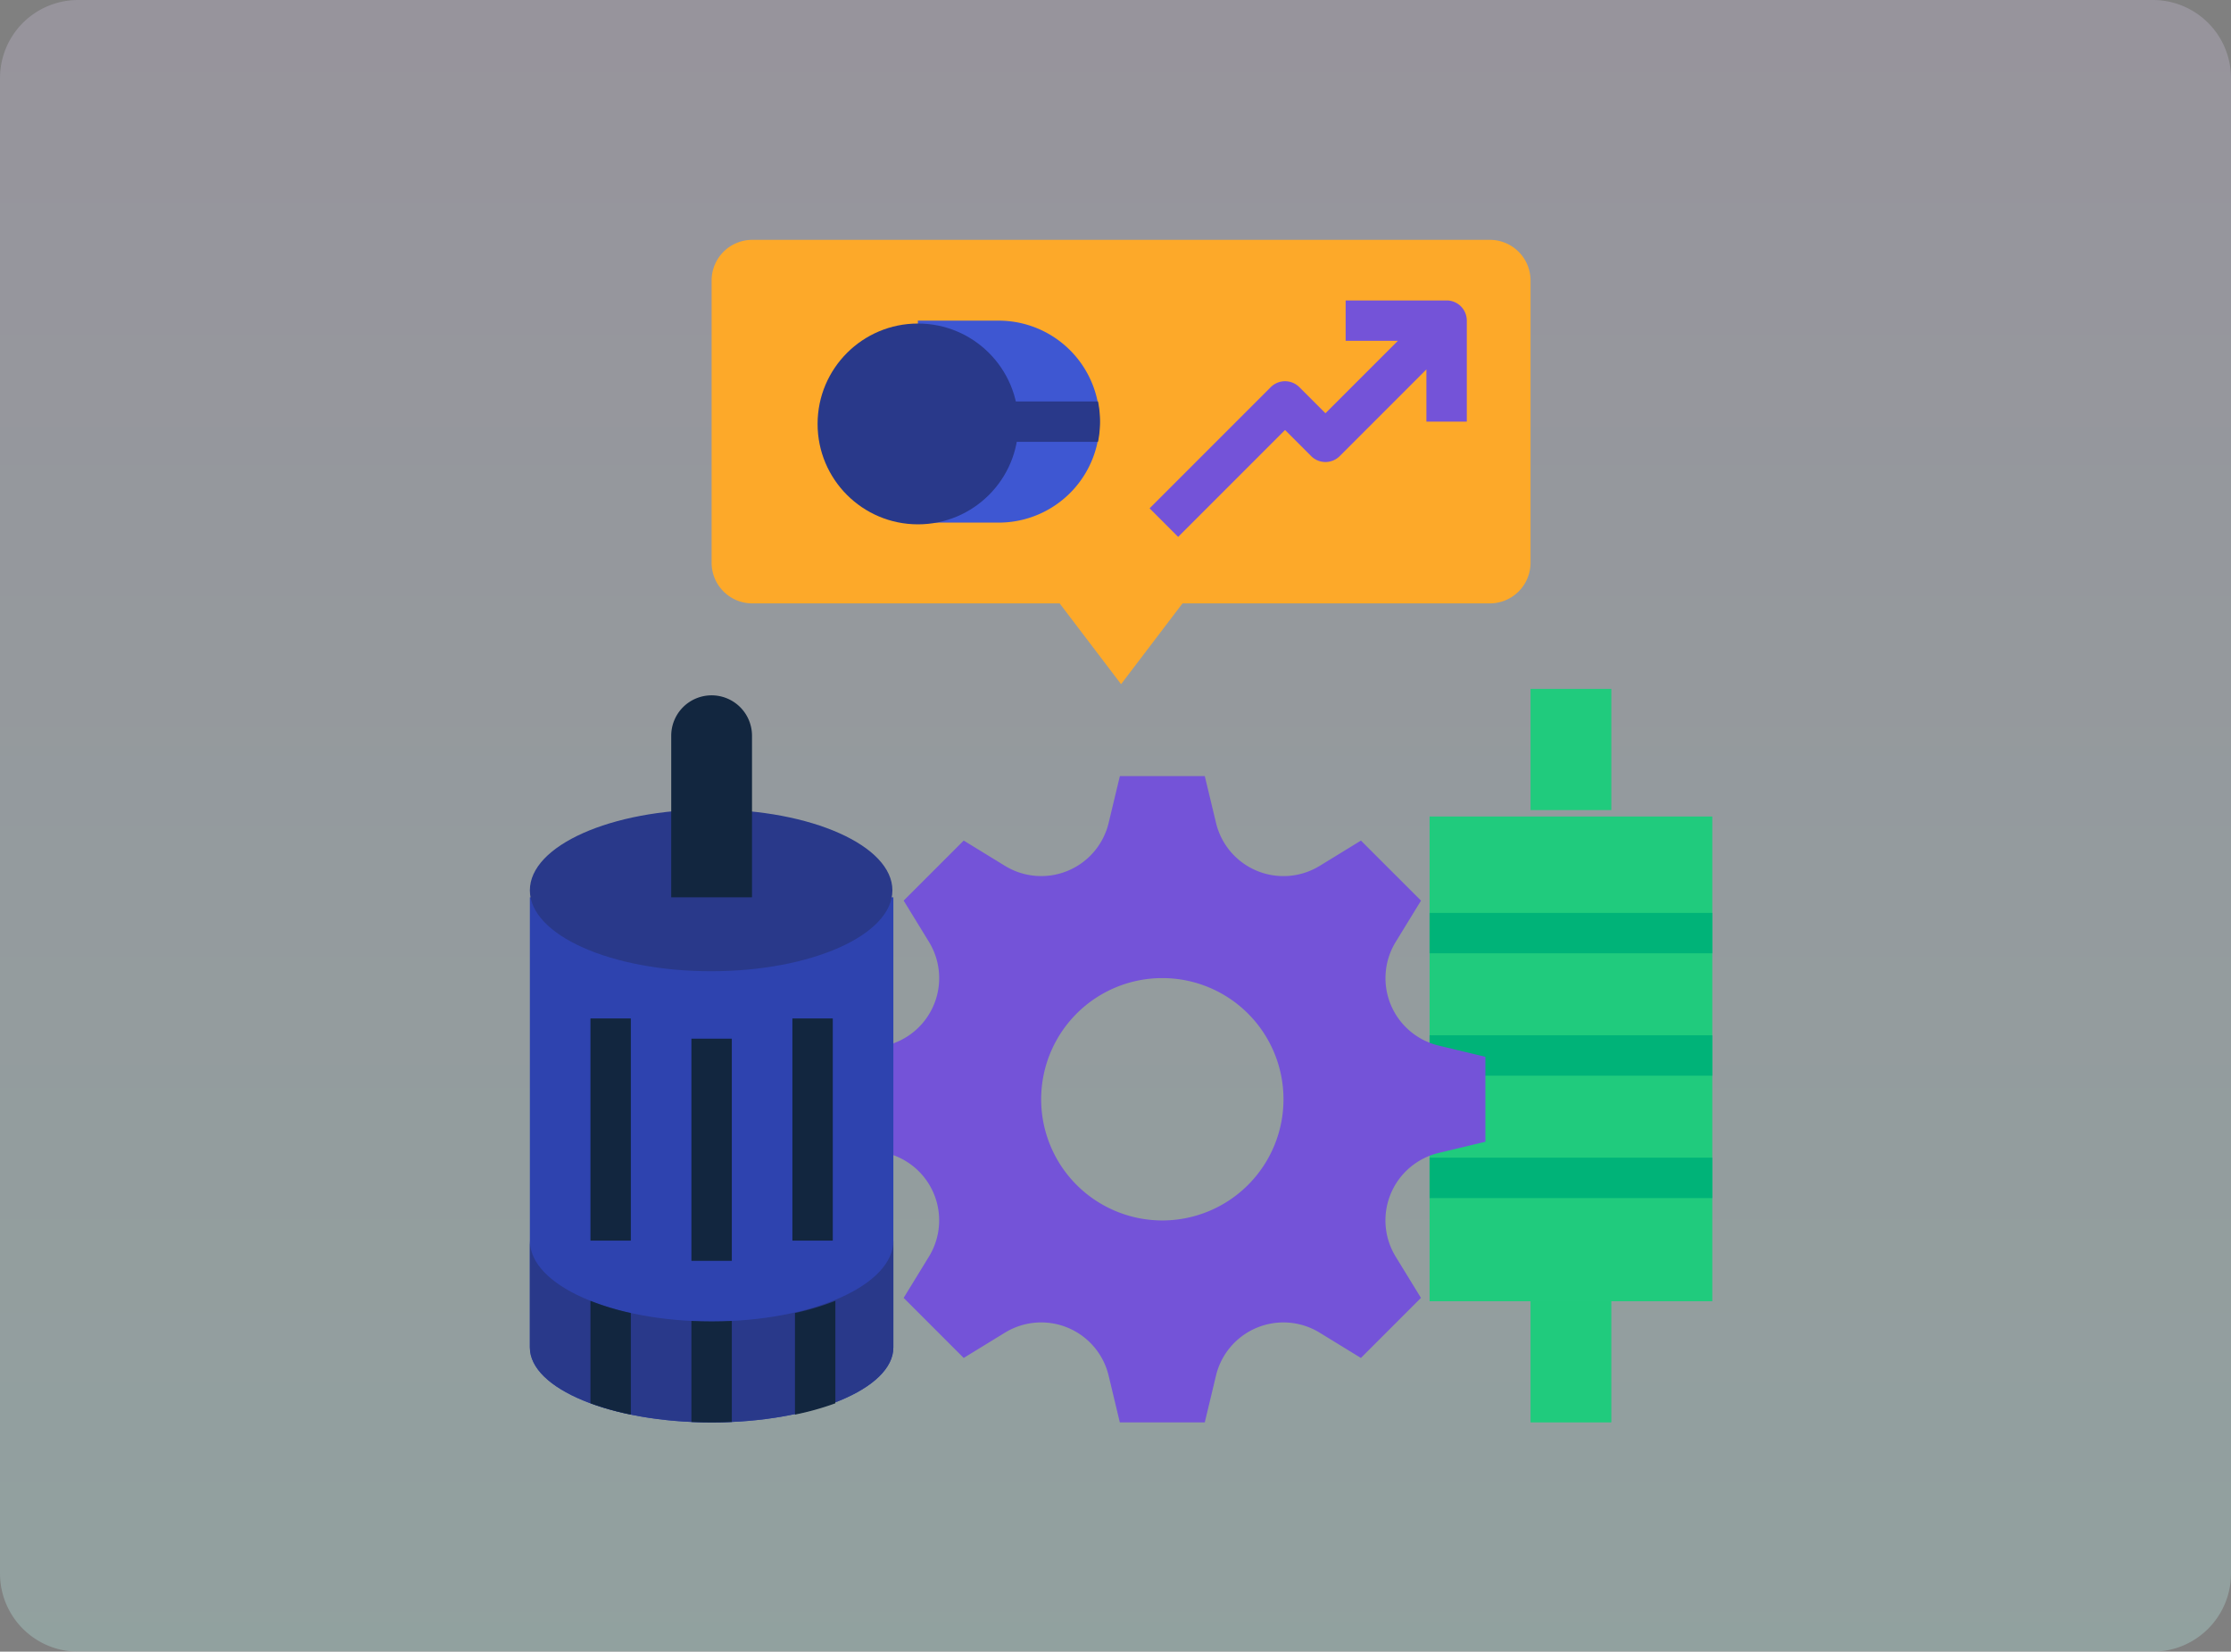 <svg xmlns="http://www.w3.org/2000/svg" xmlns:xlink="http://www.w3.org/1999/xlink" width="400" height="296.095" viewBox="0 0 400 296.095">
  <rect x="0" y="0" width="400" height="296.095" fill="#808080" stroke="none"/>
  <defs>
    <linearGradient id="linear-gradient" x1="0.5" x2="0.5" y2="1" gradientUnits="objectBoundingBox">
      <stop offset="0" stop-color="#d8ccec"/>
      <stop offset="1" stop-color="#c3fff8"/>
    </linearGradient>
  </defs>
  <g id="Grupo_147000" data-name="Grupo 147000" transform="translate(-180 -5120)">
    <g id="Grupo_145373" data-name="Grupo 145373" transform="translate(0 3900)" opacity="0.26">
      <path id="BG" d="M14,0H386a14,14,0,0,1,14,14V282.095a14,14,0,0,1-14,14H14a14,14,0,0,1-14-14V14A14,14,0,0,1,14,0Z" transform="translate(180 1220)" fill="url(#linear-gradient)"/>
    </g>
    <g id="FLAT" transform="translate(251 5139)">
      <path id="Trazado_253741" data-name="Trazado 253741" d="M376,248h50.69v86.9H376Z" transform="translate(-190.69 -120.621)" fill="#20cb7d"/>
      <path id="Trazado_253742" data-name="Trazado 253742" d="M416,440h14.483v21.724H416Z" transform="translate(-212.586 -225.724)" fill="#20cb7d"/>
      <path id="Trazado_253743" data-name="Trazado 253743" d="M416,200h14.483v21.724H416Z" transform="translate(-212.586 -95.499)" fill="#20cb7d"/>
      <path id="Trazado_253744" data-name="Trazado 253744" d="M376,288h50.69v7.241H376Z" transform="translate(-190.69 -143.339)" fill="#00b378"/>
      <path id="Trazado_253745" data-name="Trazado 253745" d="M376,336h50.69v7.241H376Z" transform="translate(-190.69 -169.4)" fill="#00b378"/>
      <path id="Trazado_253746" data-name="Trazado 253746" d="M376,384h50.69v7.241H376Z" transform="translate(-190.69 -195.462)" fill="#00b378"/>
      <path id="Trazado_253747" data-name="Trazado 253747" d="M251.474,280.306a12.431,12.431,0,0,1-7.7-18.583l4.536-7.4-10.767-10.767-7.4,4.536a12.431,12.431,0,0,1-11.254.885h0a12.431,12.431,0,0,1-7.329-8.586L209.545,232H194.317l-2.011,8.388a12.431,12.431,0,0,1-18.583,7.7l-7.4-4.536-10.767,10.767,4.536,7.4a12.431,12.431,0,0,1-7.7,18.583L144,282.317v15.228l8.388,2.011a12.431,12.431,0,0,1,7.7,18.583l-4.536,7.4,10.767,10.767,7.4-4.536a12.431,12.431,0,0,1,11.254-.885h0a12.431,12.431,0,0,1,7.329,8.586l2.011,8.388h15.228l2.011-8.388a12.431,12.431,0,0,1,18.583-7.7l7.4,4.536,10.767-10.767-4.536-7.4a12.431,12.431,0,0,1-.885-11.254h0a12.431,12.431,0,0,1,8.586-7.329l8.388-2.011V282.317Zm-49.543,31.349a21.724,21.724,0,1,1,21.724-21.724,21.724,21.724,0,0,1-21.724,21.724Z" transform="translate(-64.536 -111.862)" fill="#7453d8"/>
      <path id="Trazado_253748" data-name="Trazado 253748" d="M24,280v80.69c0,7.427,14.589,13.448,32.586,13.448s32.586-6.021,32.586-13.448V280Z" transform="translate(0 -138.138)" fill="#2e43af"/>
      <path id="Trazado_253749" data-name="Trazado 253749" d="M56.586,430.483C38.589,430.483,24,424,24,416v19.138c0,7.427,14.589,13.448,32.586,13.448s32.586-6.021,32.586-13.448V416C89.172,424,74.583,430.483,56.586,430.483Z" transform="translate(0 -212.586)" fill="#29398a"/>
      <path id="Trazado_253774" data-name="Trazado 253774" d="M32.5,0C50.449,0,65,6.492,65,14.5S50.449,29,32.5,29,0,22.508,0,14.5,14.551,0,32.5,0Z" transform="translate(24 126.116)" fill="#29398a"/>
      <g id="Grupo_146866" data-name="Grupo 146866" transform="translate(34.862 105.655)">
        <path id="Trazado_253750" data-name="Trazado 253750" d="M48,328h7.241v39.828H48Z" transform="translate(-48 -270.069)" fill="#12263f"/>
        <path id="Trazado_253751" data-name="Trazado 253751" d="M88,336h7.241v39.828H88Z" transform="translate(-69.897 -274.448)" fill="#12263f"/>
        <path id="Trazado_253752" data-name="Trazado 253752" d="M128,328h7.241v39.828H128Z" transform="translate(-91.793 -270.069)" fill="#12263f"/>
        <path id="Trazado_253753" data-name="Trazado 253753" d="M87.241,200A7.241,7.241,0,0,0,80,207.241v28.966H94.483V207.241A7.241,7.241,0,0,0,87.241,200Z" transform="translate(-65.517 -200)" fill="#12263f"/>
      </g>
      <path id="Trazado_253754" data-name="Trazado 253754" d="M235.486,89.172h-55.06l-11.012,14.483L158.4,89.172h-55.06A7.292,7.292,0,0,1,96,81.931V31.241A7.292,7.292,0,0,1,103.341,24H235.486a7.292,7.292,0,0,1,7.341,7.241v50.69A7.292,7.292,0,0,1,235.486,89.172Z" transform="translate(-39.414 0)" fill="#fda929"/>
      <path id="Trazado_253755" data-name="Trazado 253755" d="M176,56h14.483a18.1,18.1,0,0,1,0,36.207H176" transform="translate(-82.431 -17.517)" fill="#3e57d2"/>
      <path id="Trazado_253756" data-name="Trazado 253756" d="M319.593,48h-18.1v7.241h9.362L297.869,68.224l-4.681-4.681a3.622,3.622,0,0,0-5.121,0L266.343,85.267l5.121,5.121,19.164-19.164,4.681,4.681a3.622,3.622,0,0,0,5.121,0l15.543-15.543v9.362h7.241v-18.1A3.621,3.621,0,0,0,319.593,48Z" transform="translate(-131.229 -13.138)" fill="#7453d8"/>
      <path id="Trazado_253757" data-name="Trazado 253757" d="M128,460.238a49.974,49.974,0,0,0,7.241-2.026V439.845A47.24,47.24,0,0,1,128,442.027Z" transform="translate(-56.467 -225.639)" fill="#12263f"/>
      <path id="Trazado_253758" data-name="Trazado 253758" d="M88,465.909c1.189.054,2.4.085,3.621.085s2.431-.03,3.621-.085V447.8c-1.189.058-2.4.091-3.621.091s-2.431-.033-3.621-.091Z" transform="translate(-35.034 -229.993)" fill="#12263f"/>
      <path id="Trazado_253759" data-name="Trazado 253759" d="M48,458.213a49.974,49.974,0,0,0,7.241,2.026V442.027A47.241,47.241,0,0,1,48,439.846Z" transform="translate(-13.138 -225.64)" fill="#12263f"/>
      <path id="Trazado_253760" data-name="Trazado 253760" d="M200,95.241h21.361a18.246,18.246,0,0,0,0-7.241H200Z" transform="translate(-95.499 -35.034)" fill="#29398a"/>
      <circle id="Elipse_5922" data-name="Elipse 5922" cx="18" cy="18" r="18" transform="translate(75.586 39)" fill="#29398a"/>
    </g>
  </g>
</svg>
